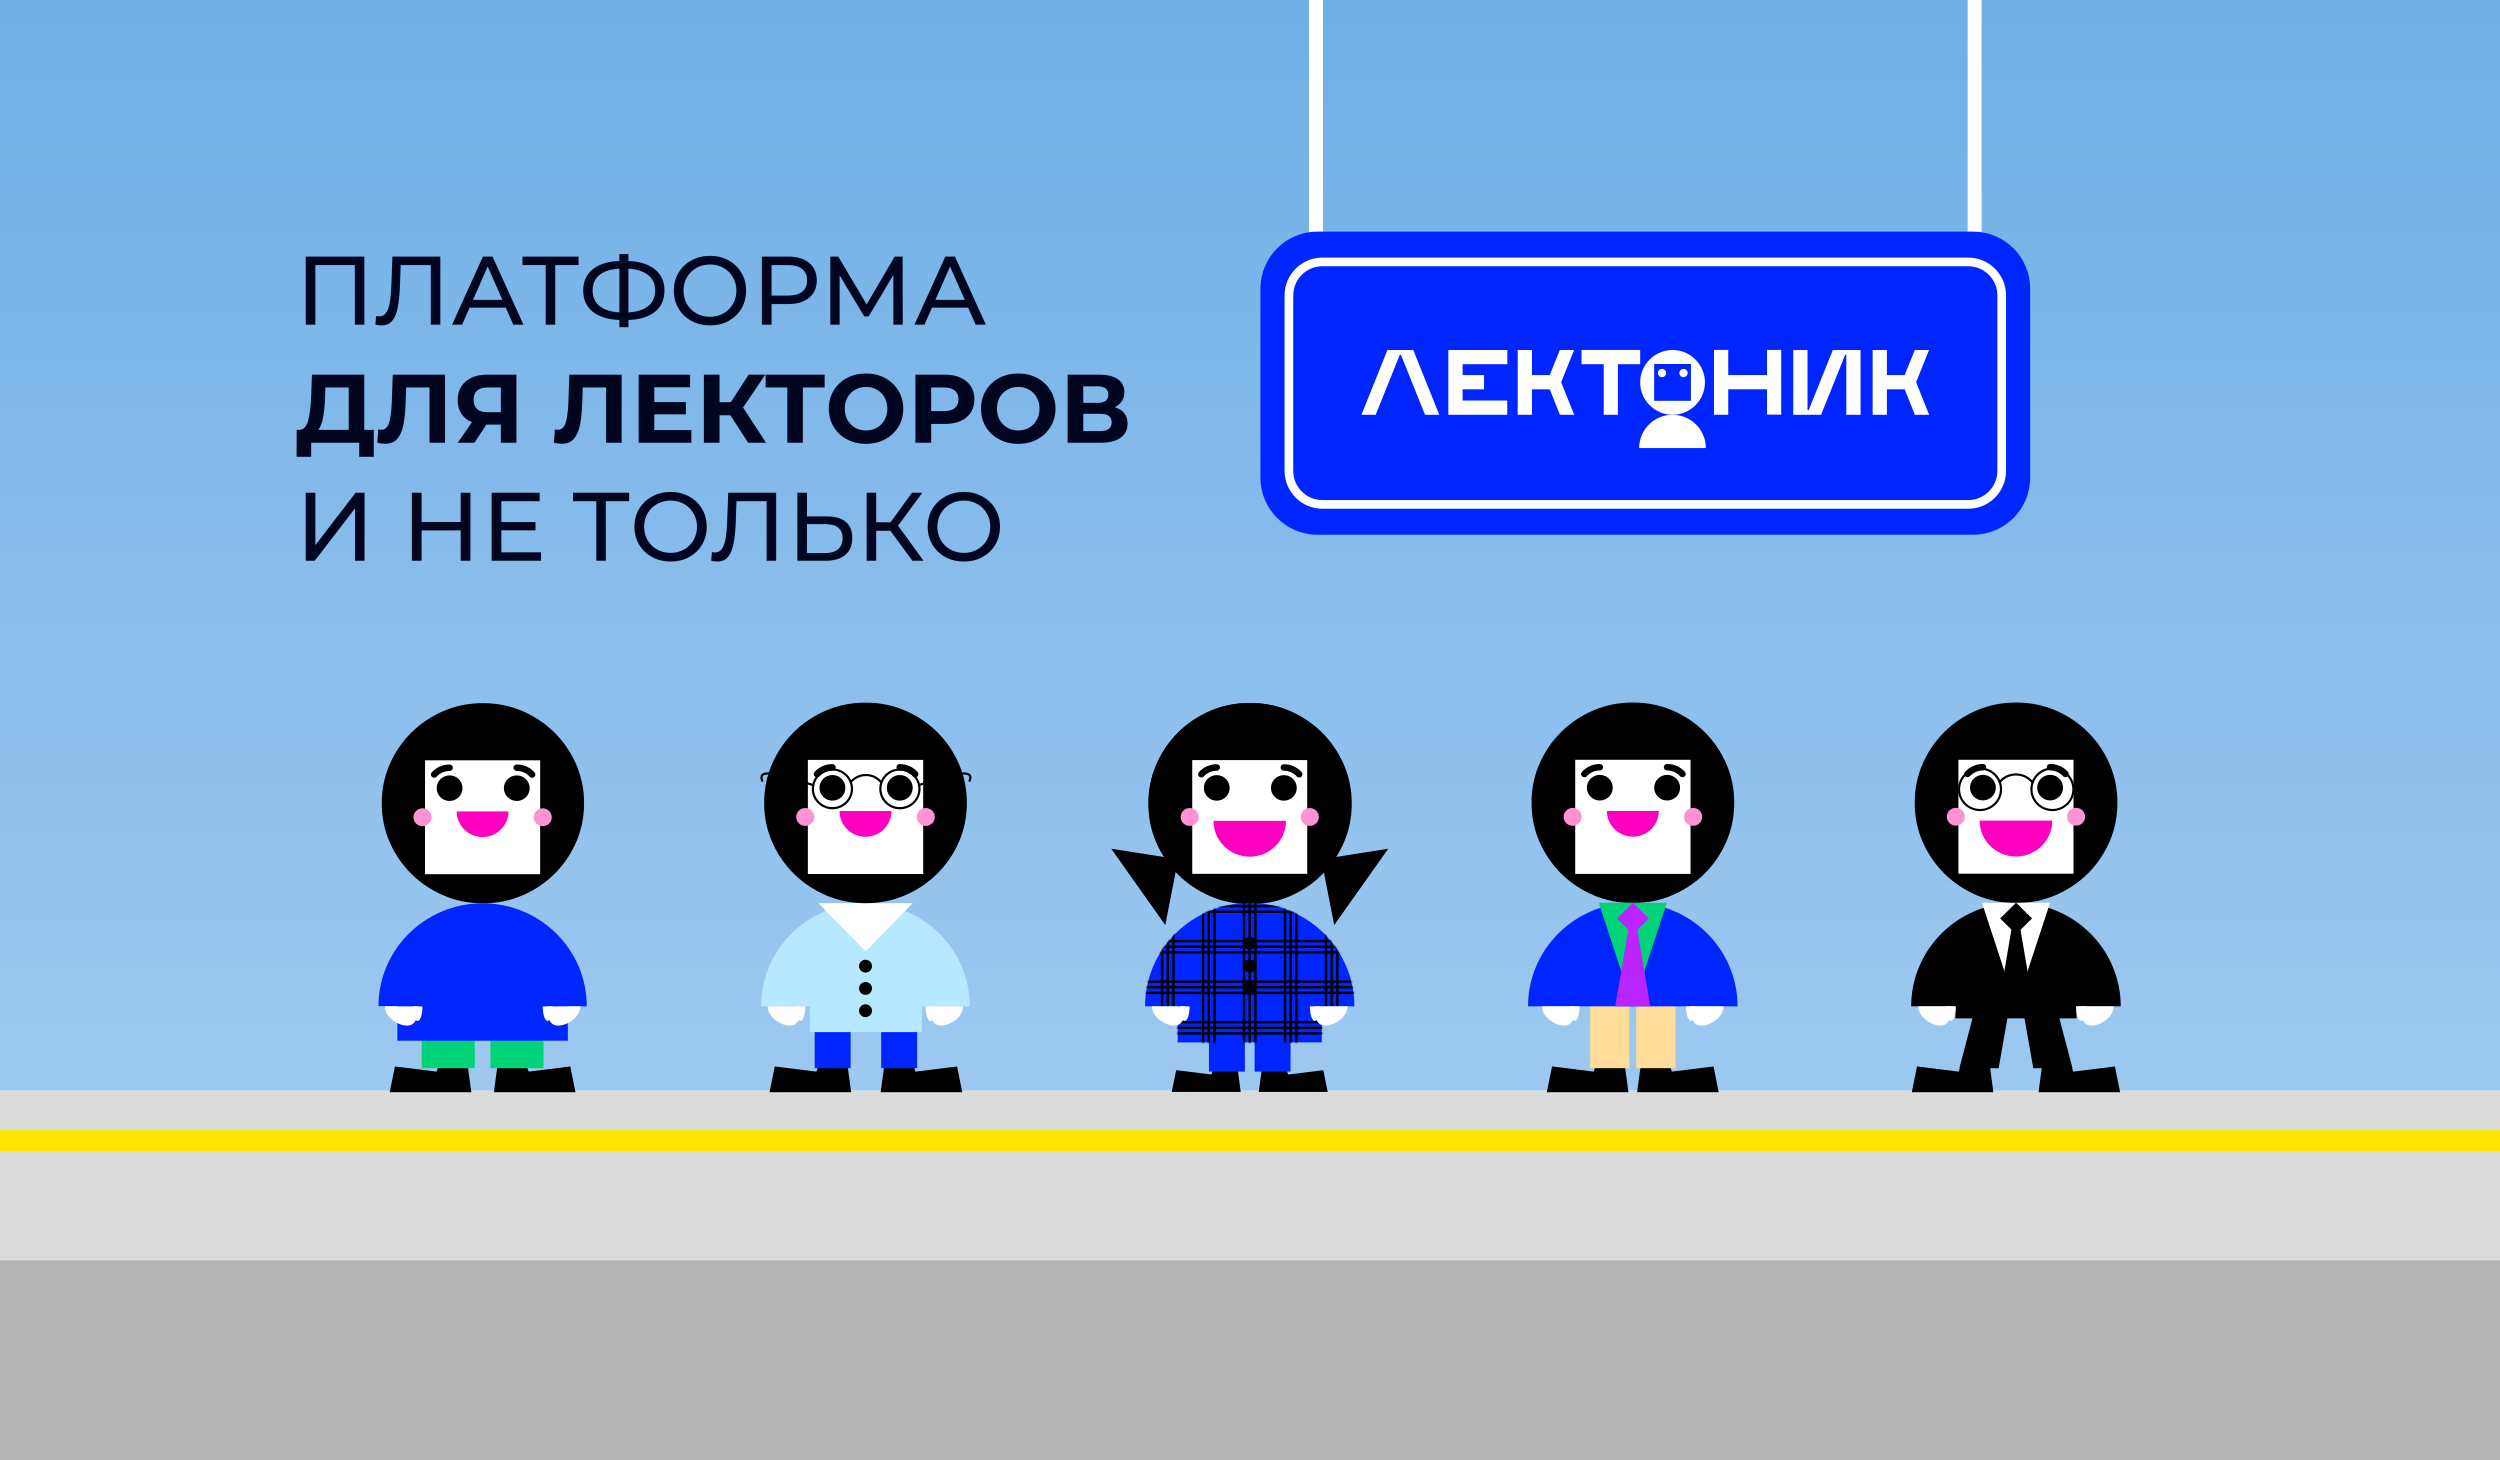 <svg width="1440" height="841" viewBox="0 0 1440 841" fill="none" xmlns="http://www.w3.org/2000/svg">
<rect x="0" y="0" width="1440" height="841" fill="#333333" stroke="none"/>
<path d="M1440 0H0V841H1440V0Z" fill="url(#paint0_linear_771_43932)"/>
<path d="M1440 628H0V841H1440V628Z" fill="#DBDBDB"/>
<path d="M1440 651H0V663H1440V651Z" fill="#FFE600"/>
<path d="M1440 726H0V841H1440V726Z" fill="#B4B4B4"/>
<path d="M762 0H754V156H762V0Z" fill="white"/>
<path d="M1141.38 0H1133.38V156H1141.38V0Z" fill="white"/>
<path d="M1136.51 308H758.87C740.72 308 726 293.28 726 275.13V166.27C726 148.12 740.72 133.4 758.87 133.4H1136.51C1154.66 133.4 1169.38 148.12 1169.38 166.27V275.13C1169.38 293.28 1154.66 308 1136.51 308Z" fill="#0025FF"/>
<path d="M1133.67 290.541H761.72C751.06 290.541 742.41 281.901 742.41 271.231V170.171C742.41 159.511 751.05 150.861 761.72 150.861H1133.67C1144.33 150.861 1152.98 159.501 1152.98 170.171V271.231C1152.98 281.901 1144.33 290.541 1133.67 290.541Z" stroke="white" stroke-width="5" stroke-miterlimit="10"/>
<path d="M1136.68 183.301H758.7V258.111H1136.68V183.301Z" fill="#0025FF"/>
<path d="M982.57 258.1C982.56 247.5 973.97 238.91 963.36 238.91C952.76 238.91 944.16 247.5 944.15 258.1H982.57Z" fill="white"/>
<path d="M814.05 201.611L829.02 238.921H820.81L806.93 204.351H806.28L792.4 238.921H784.19L799.16 201.611H814.05Z" fill="white"/>
<path d="M842.46 224.241V230.711H868.18V238.921H834.25V201.611H868.23V209.771H842.46V216.041H854.8V224.251H842.46V224.241Z" fill="white"/>
<path d="M882.4 224.242V238.912H874.19V201.602H882.4V216.032H892.65L898.47 201.602H906.68L899.22 220.162L906.73 238.912H898.52L892.65 224.242H882.4Z" fill="white"/>
<path d="M931.901 209.771V238.921H923.741V209.771H910.961V201.561H944.741V209.771H931.901Z" fill="white"/>
<path d="M970.65 203.081C972.9 204.061 974.88 205.391 976.57 207.081C978.26 208.771 979.6 210.741 980.57 213.001C981.55 215.261 982.04 217.681 982.04 220.261C982.04 222.851 981.55 225.271 980.57 227.521C979.59 229.781 978.26 231.751 976.57 233.441C974.88 235.131 972.9 236.471 970.65 237.441C968.39 238.421 965.97 238.911 963.39 238.911C960.8 238.911 958.38 238.421 956.13 237.441C953.87 236.461 951.9 235.131 950.21 233.441C948.52 231.751 947.18 229.781 946.21 227.521C945.23 225.261 944.74 222.841 944.74 220.261C944.74 217.671 945.23 215.251 946.21 213.001C947.19 210.751 948.52 208.771 950.21 207.081C951.9 205.391 953.87 204.051 956.13 203.081C958.38 202.101 960.81 201.611 963.39 201.611C965.97 201.611 968.39 202.101 970.65 203.081ZM952.79 209.671V230.861H973.98V209.671H952.79Z" fill="white"/>
<path d="M1017.81 201.561H1025.97V238.821H1017.81V224.241H995.471V238.911H987.261V201.551H995.471V216.031H1017.81V201.561Z" fill="white"/>
<path d="M1071.68 238.921H1063.47V204.351H1062.82L1048.94 238.921H1032.92V201.611H1041.13V236.181H1041.83L1055.71 201.611H1071.68V238.921Z" fill="white"/>
<path d="M1086.85 224.242V238.912H1078.64V201.602H1086.85V216.032H1097.1L1102.92 201.602H1111.13L1103.67 220.162L1111.18 238.912H1102.97L1097.1 224.242H1086.85Z" fill="white"/>
<path d="M957.31 217.26C958.624 217.26 959.69 216.194 959.69 214.88C959.69 213.566 958.624 212.5 957.31 212.5C955.995 212.5 954.93 213.566 954.93 214.88C954.93 216.194 955.995 217.26 957.31 217.26Z" fill="white"/>
<path d="M969.699 217.26C971.014 217.26 972.079 216.194 972.079 214.88C972.079 213.566 971.014 212.5 969.699 212.5C968.385 212.5 967.319 213.566 967.319 214.88C967.319 216.194 968.385 217.26 969.699 217.26Z" fill="white"/>
<path d="M209.872 147.8V187H204.384V152.672H181.648V187H176.104V147.8H209.872ZM253.636 147.8V187H248.148V152.672H230.788L230.396 164.152C230.209 169.565 229.761 173.952 229.052 177.312C228.38 180.672 227.297 183.211 225.804 184.928C224.311 186.608 222.295 187.448 219.756 187.448C218.599 187.448 217.423 187.299 216.228 187L216.62 182.016C217.217 182.165 217.815 182.24 218.412 182.24C220.017 182.24 221.305 181.605 222.276 180.336C223.247 179.029 223.975 177.088 224.46 174.512C224.945 171.936 225.263 168.539 225.412 164.32L226.028 147.8H253.636ZM291.326 177.2H270.494L266.182 187H260.414L278.166 147.8H283.71L301.518 187H295.638L291.326 177.2ZM289.366 172.72L280.91 153.512L272.454 172.72H289.366ZM333.251 152.672H319.811V187H314.323V152.672H300.939V147.8H333.251V152.672ZM382.742 167.344C382.742 172.533 380.932 176.603 377.31 179.552C373.689 182.501 368.574 184.088 361.966 184.312V188.456H356.758V184.312C350.15 184.051 345.017 182.445 341.358 179.496C337.737 176.547 335.926 172.496 335.926 167.344C335.926 162.155 337.737 158.085 341.358 155.136C345.017 152.187 350.15 150.581 356.758 150.32V146.344H361.966V150.32C368.537 150.581 373.633 152.205 377.254 155.192C380.913 158.141 382.742 162.192 382.742 167.344ZM361.966 179.944C366.969 179.645 370.777 178.432 373.39 176.304C376.041 174.139 377.366 171.133 377.366 167.288C377.366 163.517 376.022 160.568 373.334 158.44C370.684 156.275 366.894 155.043 361.966 154.744V179.944ZM341.358 167.344C341.358 171.152 342.684 174.139 345.334 176.304C348.022 178.432 351.83 179.645 356.758 179.944V154.744C351.756 155.043 347.929 156.256 345.278 158.384C342.665 160.512 341.358 163.499 341.358 167.344ZM408.994 187.448C405.037 187.448 401.471 186.589 398.298 184.872C395.125 183.117 392.623 180.709 390.794 177.648C389.002 174.587 388.106 171.171 388.106 167.4C388.106 163.629 389.002 160.213 390.794 157.152C392.623 154.091 395.125 151.701 398.298 149.984C401.471 148.229 405.037 147.352 408.994 147.352C412.914 147.352 416.461 148.229 419.634 149.984C422.807 151.701 425.29 154.091 427.082 157.152C428.874 160.176 429.77 163.592 429.77 167.4C429.77 171.208 428.874 174.643 427.082 177.704C425.29 180.728 422.807 183.117 419.634 184.872C416.461 186.589 412.914 187.448 408.994 187.448ZM408.994 182.464C411.869 182.464 414.445 181.811 416.722 180.504C419.037 179.197 420.847 177.405 422.154 175.128C423.498 172.813 424.17 170.237 424.17 167.4C424.17 164.563 423.498 162.005 422.154 159.728C420.847 157.413 419.037 155.603 416.722 154.296C414.445 152.989 411.869 152.336 408.994 152.336C406.119 152.336 403.506 152.989 401.154 154.296C398.839 155.603 397.01 157.413 395.666 159.728C394.359 162.005 393.706 164.563 393.706 167.4C393.706 170.237 394.359 172.813 395.666 175.128C397.01 177.405 398.839 179.197 401.154 180.504C403.506 181.811 406.119 182.464 408.994 182.464ZM454.111 147.8C459.188 147.8 463.183 149.013 466.095 151.44C469.007 153.867 470.463 157.208 470.463 161.464C470.463 165.72 469.007 169.061 466.095 171.488C463.183 173.915 459.188 175.128 454.111 175.128H444.423V187H438.823V147.8H454.111ZM453.943 170.256C457.489 170.256 460.196 169.509 462.063 168.016C463.929 166.485 464.863 164.301 464.863 161.464C464.863 158.627 463.929 156.461 462.063 154.968C460.196 153.437 457.489 152.672 453.943 152.672H444.423V170.256H453.943ZM514.596 187L514.54 158.44L500.372 182.24H497.796L483.628 158.608V187H478.252V147.8H482.844L499.196 175.352L515.324 147.8H519.916L519.972 187H514.596ZM557.654 177.2H536.822L532.51 187H526.742L544.494 147.8H550.038L567.846 187H561.966L557.654 177.2ZM555.694 172.72L547.238 153.512L538.782 172.72H555.694ZM215.304 247.608V263.12H206.904V255H179.24V263.12H170.84L170.896 247.608H172.464C174.816 247.533 176.477 245.816 177.448 242.456C178.419 239.096 179.016 234.299 179.24 228.064L179.688 215.8H209.816V247.608H215.304ZM187.248 228.904C187.061 233.571 186.669 237.491 186.072 240.664C185.475 243.8 184.56 246.115 183.328 247.608H200.856V223.192H187.416L187.248 228.904ZM256.355 215.8V255H247.395V223.192H233.955L233.675 231.368C233.488 236.931 233.04 241.448 232.331 244.92C231.622 248.355 230.427 251.005 228.747 252.872C227.104 254.701 224.79 255.616 221.803 255.616C220.571 255.616 219.078 255.411 217.323 255L217.883 247.328C218.368 247.477 218.91 247.552 219.507 247.552C221.672 247.552 223.184 246.283 224.043 243.744C224.902 241.168 225.443 237.155 225.667 231.704L226.227 215.8H256.355ZM297.449 215.8V255H288.489V244.584H280.201L273.257 255H263.681L271.857 243.184C269.207 242.101 267.172 240.477 265.753 238.312C264.335 236.109 263.625 233.477 263.625 230.416C263.625 227.392 264.316 224.797 265.697 222.632C267.079 220.429 269.039 218.749 271.577 217.592C274.116 216.397 277.103 215.8 280.537 215.8H297.449ZM280.761 223.192C278.185 223.192 276.207 223.789 274.825 224.984C273.481 226.179 272.809 227.952 272.809 230.304C272.809 232.581 273.463 234.336 274.769 235.568C276.076 236.8 277.999 237.416 280.537 237.416H288.489V223.192H280.761ZM358.074 215.8V255H349.114V223.192H335.674L335.394 231.368C335.207 236.931 334.759 241.448 334.05 244.92C333.34 248.355 332.146 251.005 330.466 252.872C328.823 254.701 326.508 255.616 323.522 255.616C322.29 255.616 320.796 255.411 319.042 255L319.602 247.328C320.087 247.477 320.628 247.552 321.226 247.552C323.391 247.552 324.903 246.283 325.762 243.744C326.62 241.168 327.162 237.155 327.386 231.704L327.946 215.8H358.074ZM398.216 247.72V255H367.864V215.8H397.488V223.08H376.88V231.592H395.08V238.648H376.88V247.72H398.216ZM420.72 239.208H414.448V255H405.432V215.8H414.448V231.648H420.944L431.248 215.8H440.824L428 234.728L441.216 255H430.912L420.72 239.208ZM474.988 223.192H462.444V255H453.484V223.192H440.996V215.8H474.988V223.192ZM498.842 255.672C494.772 255.672 491.095 254.795 487.81 253.04C484.562 251.285 482.004 248.877 480.138 245.816C478.308 242.717 477.394 239.245 477.394 235.4C477.394 231.555 478.308 228.101 480.138 225.04C482.004 221.941 484.562 219.515 487.81 217.76C491.095 216.005 494.772 215.128 498.842 215.128C502.911 215.128 506.57 216.005 509.818 217.76C513.066 219.515 515.623 221.941 517.49 225.04C519.356 228.101 520.29 231.555 520.29 235.4C520.29 239.245 519.356 242.717 517.49 245.816C515.623 248.877 513.066 251.285 509.818 253.04C506.57 254.795 502.911 255.672 498.842 255.672ZM498.842 247.944C501.156 247.944 503.247 247.421 505.114 246.376C506.98 245.293 508.436 243.8 509.482 241.896C510.564 239.992 511.106 237.827 511.106 235.4C511.106 232.973 510.564 230.808 509.482 228.904C508.436 227 506.98 225.525 505.114 224.48C503.247 223.397 501.156 222.856 498.842 222.856C496.527 222.856 494.436 223.397 492.57 224.48C490.703 225.525 489.228 227 488.146 228.904C487.1 230.808 486.578 232.973 486.578 235.4C486.578 237.827 487.1 239.992 488.146 241.896C489.228 243.8 490.703 245.293 492.57 246.376C494.436 247.421 496.527 247.944 498.842 247.944ZM544.246 215.8C547.718 215.8 550.724 216.379 553.262 217.536C555.838 218.693 557.817 220.336 559.198 222.464C560.58 224.592 561.27 227.112 561.27 230.024C561.27 232.899 560.58 235.419 559.198 237.584C557.817 239.712 555.838 241.355 553.262 242.512C550.724 243.632 547.718 244.192 544.246 244.192H536.35V255H527.278V215.8H544.246ZM543.742 236.8C546.468 236.8 548.54 236.221 549.958 235.064C551.377 233.869 552.086 232.189 552.086 230.024C552.086 227.821 551.377 226.141 549.958 224.984C548.54 223.789 546.468 223.192 543.742 223.192H536.35V236.8H543.742ZM586.506 255.672C582.436 255.672 578.759 254.795 575.474 253.04C572.226 251.285 569.668 248.877 567.802 245.816C565.972 242.717 565.058 239.245 565.058 235.4C565.058 231.555 565.972 228.101 567.802 225.04C569.668 221.941 572.226 219.515 575.474 217.76C578.759 216.005 582.436 215.128 586.506 215.128C590.575 215.128 594.234 216.005 597.482 217.76C600.73 219.515 603.287 221.941 605.154 225.04C607.02 228.101 607.954 231.555 607.954 235.4C607.954 239.245 607.02 242.717 605.154 245.816C603.287 248.877 600.73 251.285 597.482 253.04C594.234 254.795 590.575 255.672 586.506 255.672ZM586.506 247.944C588.82 247.944 590.911 247.421 592.778 246.376C594.644 245.293 596.1 243.8 597.146 241.896C598.228 239.992 598.77 237.827 598.77 235.4C598.77 232.973 598.228 230.808 597.146 228.904C596.1 227 594.644 225.525 592.778 224.48C590.911 223.397 588.82 222.856 586.506 222.856C584.191 222.856 582.1 223.397 580.234 224.48C578.367 225.525 576.892 227 575.81 228.904C574.764 230.808 574.242 232.973 574.242 235.4C574.242 237.827 574.764 239.992 575.81 241.896C576.892 243.8 578.367 245.293 580.234 246.376C582.1 247.421 584.191 247.944 586.506 247.944ZM642.102 234.56C644.492 235.269 646.321 236.427 647.59 238.032C648.86 239.637 649.494 241.616 649.494 243.968C649.494 247.44 648.169 250.147 645.518 252.088C642.905 254.029 639.153 255 634.262 255H614.942V215.8H633.198C637.753 215.8 641.3 216.677 643.838 218.432C646.377 220.187 647.646 222.688 647.646 225.936C647.646 227.877 647.161 229.595 646.19 231.088C645.22 232.544 643.857 233.701 642.102 234.56ZM623.958 232.04H632.414C634.393 232.04 635.886 231.648 636.894 230.864C637.902 230.043 638.406 228.848 638.406 227.28C638.406 225.749 637.884 224.573 636.838 223.752C635.83 222.931 634.356 222.52 632.414 222.52H623.958V232.04ZM633.926 248.28C638.182 248.28 640.31 246.6 640.31 243.24C640.31 239.992 638.182 238.368 633.926 238.368H623.958V248.28H633.926ZM176.104 283.8H181.648V314.04L204.832 283.8H209.984V323H204.496V292.816L181.256 323H176.104V283.8ZM270.957 283.8V323H265.357V305.528H242.845V323H237.245V283.8H242.845V300.656H265.357V283.8H270.957ZM311.63 318.128V323H283.182V283.8H310.846V288.672H288.782V300.712H308.438V305.472H288.782V318.128H311.63ZM362.399 288.672H348.959V323H343.471V288.672H330.087V283.8H362.399V288.672ZM386.299 323.448C382.341 323.448 378.776 322.589 375.603 320.872C372.429 319.117 369.928 316.709 368.099 313.648C366.307 310.587 365.411 307.171 365.411 303.4C365.411 299.629 366.307 296.213 368.099 293.152C369.928 290.091 372.429 287.701 375.603 285.984C378.776 284.229 382.341 283.352 386.299 283.352C390.219 283.352 393.765 284.229 396.939 285.984C400.112 287.701 402.595 290.091 404.387 293.152C406.179 296.176 407.075 299.592 407.075 303.4C407.075 307.208 406.179 310.643 404.387 313.704C402.595 316.728 400.112 319.117 396.939 320.872C393.765 322.589 390.219 323.448 386.299 323.448ZM386.299 318.464C389.173 318.464 391.749 317.811 394.027 316.504C396.341 315.197 398.152 313.405 399.459 311.128C400.803 308.813 401.475 306.237 401.475 303.4C401.475 300.563 400.803 298.005 399.459 295.728C398.152 293.413 396.341 291.603 394.027 290.296C391.749 288.989 389.173 288.336 386.299 288.336C383.424 288.336 380.811 288.989 378.459 290.296C376.144 291.603 374.315 293.413 372.971 295.728C371.664 298.005 371.011 300.563 371.011 303.4C371.011 306.237 371.664 308.813 372.971 311.128C374.315 313.405 376.144 315.197 378.459 316.504C380.811 317.811 383.424 318.464 386.299 318.464ZM447.066 283.8V323H441.578V288.672H424.218L423.826 300.152C423.639 305.565 423.191 309.952 422.482 313.312C421.81 316.672 420.727 319.211 419.234 320.928C417.74 322.608 415.724 323.448 413.186 323.448C412.028 323.448 410.852 323.299 409.658 323L410.05 318.016C410.647 318.165 411.244 318.24 411.842 318.24C413.447 318.24 414.735 317.605 415.706 316.336C416.676 315.029 417.404 313.088 417.89 310.512C418.375 307.936 418.692 304.539 418.842 300.32L419.458 283.8H447.066ZM476.468 297.464C481.135 297.464 484.7 298.509 487.164 300.6C489.665 302.691 490.916 305.771 490.916 309.84C490.916 314.133 489.572 317.4 486.884 319.64C484.233 321.88 480.425 323 475.46 323H459.276V283.8H464.82V297.464H476.468ZM475.236 318.576C478.484 318.576 480.967 317.848 482.684 316.392C484.439 314.899 485.316 312.752 485.316 309.952C485.316 304.576 481.956 301.888 475.236 301.888H464.82V318.576H475.236ZM512.862 305.752H504.686V323H499.198V283.8H504.686V300.824H512.974L525.294 283.8H531.286L517.286 302.784L531.958 323H525.574L512.862 305.752ZM555.228 323.448C551.271 323.448 547.706 322.589 544.532 320.872C541.359 319.117 538.858 316.709 537.028 313.648C535.236 310.587 534.34 307.171 534.34 303.4C534.34 299.629 535.236 296.213 537.028 293.152C538.858 290.091 541.359 287.701 544.532 285.984C547.706 284.229 551.271 283.352 555.228 283.352C559.148 283.352 562.695 284.229 565.868 285.984C569.042 287.701 571.524 290.091 573.316 293.152C575.108 296.176 576.004 299.592 576.004 303.4C576.004 307.208 575.108 310.643 573.316 313.704C571.524 316.728 569.042 319.117 565.868 320.872C562.695 322.589 559.148 323.448 555.228 323.448ZM555.228 318.464C558.103 318.464 560.679 317.811 562.956 316.504C565.271 315.197 567.082 313.405 568.388 311.128C569.732 308.813 570.404 306.237 570.404 303.4C570.404 300.563 569.732 298.005 568.388 295.728C567.082 293.413 565.271 291.603 562.956 290.296C560.679 288.989 558.103 288.336 555.228 288.336C552.354 288.336 549.74 288.989 547.388 290.296C545.074 291.603 543.244 293.413 541.9 295.728C540.594 298.005 539.94 300.563 539.94 303.4C539.94 306.237 540.594 308.813 541.9 311.128C543.244 313.405 545.074 315.197 547.388 316.504C549.74 317.811 552.354 318.464 555.228 318.464Z" fill="#000620"/>
<path d="M252.48 614.283H269.48L271.48 629.124H224.48L227.48 614.283L251.48 617.251L252.48 614.283Z" fill="black"/>
<path d="M303.48 614.283H286.48L284.48 629.124H331.48L328.48 614.283L304.48 617.251L303.48 614.283Z" fill="black"/>
<path d="M273.46 582.623H242.9V615.272H273.46V582.623Z" fill="#00D378"/>
<path d="M313.071 582.623H282.511V615.272H313.071V582.623Z" fill="#00D378"/>
<path d="M327.07 569.762H228.9V599.442H327.07V569.762Z" fill="#0025FF"/>
<path d="M300.9 409.575C307.94 412.612 314.1 416.738 319.38 421.971C324.66 427.205 328.82 433.309 331.87 440.274C334.92 447.249 336.44 454.729 336.43 462.723C336.42 470.717 334.88 478.196 331.82 485.162C328.76 492.127 324.58 498.221 319.29 503.445C314 508.669 307.83 512.784 300.79 515.802C293.74 518.819 286.18 520.323 278.1 520.313C270.02 520.303 262.46 518.79 255.42 515.752C248.38 512.725 242.22 508.589 236.94 503.356C231.66 498.122 227.5 492.028 224.45 485.053C221.4 478.078 219.88 470.598 219.89 462.604C219.9 454.61 221.43 447.131 224.5 440.166C227.56 433.201 231.74 427.106 237.03 421.882C242.32 416.658 248.48 412.543 255.53 409.525C262.58 406.508 270.14 405.004 278.22 405.014C286.3 405.024 293.86 406.537 300.9 409.575Z" fill="black"/>
<path d="M311.13 437.939H244.83V503.534H311.13V437.939Z" fill="white"/>
<path d="M263.05 467.373C263.06 475.525 269.74 482.134 277.98 482.134C286.22 482.134 292.91 475.525 292.91 467.373H263.05Z" fill="#FF00C1"/>
<path d="M312.62 475.881C315.492 475.881 317.82 473.578 317.82 470.736C317.82 467.895 315.492 465.592 312.62 465.592C309.748 465.592 307.42 467.895 307.42 470.736C307.42 473.578 309.748 475.881 312.62 475.881Z" fill="#FF92D2"/>
<path d="M243.34 475.881C246.212 475.881 248.54 473.578 248.54 470.736C248.54 467.895 246.212 465.592 243.34 465.592C240.468 465.592 238.14 467.895 238.14 470.736C238.14 473.578 240.468 475.881 243.34 475.881Z" fill="#FF92D2"/>
<path d="M258.96 461.349C263.069 461.349 266.4 458.053 266.4 453.988C266.4 449.923 263.069 446.627 258.96 446.627C254.851 446.627 251.52 449.923 251.52 453.988C251.52 458.053 254.851 461.349 258.96 461.349Z" fill="black"/>
<path d="M297.669 461.349C301.778 461.349 305.109 458.053 305.109 453.988C305.109 449.923 301.778 446.627 297.669 446.627C293.56 446.627 290.229 449.923 290.229 453.988C290.229 458.053 293.56 461.349 297.669 461.349Z" fill="black"/>
<path d="M250.09 447.992C249.64 447.992 249.19 447.833 248.83 447.517C248.05 446.824 247.99 445.647 248.69 444.875C251.31 441.996 255.05 440.344 258.96 440.344C260 440.344 260.85 441.185 260.85 442.214C260.85 443.243 260 444.084 258.96 444.084C256.12 444.084 253.4 445.281 251.5 447.378C251.13 447.774 250.61 447.992 250.09 447.992Z" fill="black"/>
<path d="M306.51 447.992C305.99 447.992 305.48 447.784 305.1 447.368C303.2 445.271 300.48 444.074 297.64 444.074C296.6 444.074 295.75 443.233 295.75 442.204C295.75 441.175 296.6 440.334 297.64 440.334C301.55 440.334 305.3 441.986 307.91 444.865C308.61 445.637 308.54 446.814 307.77 447.507C307.41 447.833 306.96 447.992 306.51 447.992Z" fill="black"/>
<path d="M337.97 579.654C337.97 546.907 311.16 520.332 278.05 520.303C244.94 520.273 218.07 546.778 218 579.536L337.97 579.654Z" fill="#0025FF"/>
<path d="M221.69 579.654C221.69 585.778 229.15 590.755 234.4 590.755C239.65 590.765 240.71 585.798 240.72 579.674L221.69 579.654Z" fill="white"/>
<path d="M237.73 579.664C237.73 584.324 238.98 588.103 240.53 588.103C242.08 588.103 243.34 584.334 243.34 579.674L237.73 579.664Z" fill="white"/>
<path d="M334.28 579.654C334.28 585.778 326.82 590.755 321.57 590.755C316.32 590.765 315.26 585.798 315.25 579.674L334.28 579.654Z" fill="white"/>
<path d="M318.23 579.664C318.23 584.324 316.98 588.103 315.43 588.103C313.88 588.103 312.62 584.334 312.62 579.674L318.23 579.664Z" fill="white"/>
<path d="M471.268 614.283H488.268L490.268 629.124H443.268L446.268 614.283L470.268 617.251L471.268 614.283Z" fill="black"/>
<path d="M526.268 614.283H509.268L507.268 629.124H554.268L551.268 614.283L527.268 617.251L526.268 614.283Z" fill="black"/>
<path d="M489.958 582.623H469.268V615.272H489.958V582.623Z" fill="#0025FF"/>
<path d="M528.267 582.623H507.577V615.272H528.267V582.623Z" fill="#0025FF"/>
<path d="M531.068 569.762H466.468V594.496H531.068V569.762Z" fill="#B6E9FF"/>
<path d="M558.598 579.655C558.568 546.838 531.668 520.244 498.488 520.244C465.308 520.244 438.408 546.838 438.378 579.655H558.598Z" fill="#B6E9FF"/>
<path d="M498.538 560.205C500.603 560.205 502.278 558.548 502.278 556.505C502.278 554.461 500.603 552.805 498.538 552.805C496.472 552.805 494.798 554.461 494.798 556.505C494.798 558.548 496.472 560.205 498.538 560.205Z" fill="black"/>
<path d="M498.538 573.037C500.603 573.037 502.278 571.38 502.278 569.337C502.278 567.293 500.603 565.637 498.538 565.637C496.472 565.637 494.798 567.293 494.798 569.337C494.798 571.38 496.472 573.037 498.538 573.037Z" fill="black"/>
<path d="M498.538 547.996L471.418 520.234H525.668L498.538 547.996Z" fill="white"/>
<path d="M521.267 409.258C528.327 412.285 534.497 416.421 539.797 421.655C545.087 426.888 549.267 433.003 552.327 439.987C555.387 446.972 556.917 454.472 556.917 462.476C556.917 470.489 555.387 477.979 552.327 484.964C549.267 491.948 545.087 498.053 539.797 503.296C534.507 508.53 528.327 512.666 521.267 515.693C514.207 518.72 506.637 520.234 498.537 520.234C490.447 520.234 482.867 518.72 475.807 515.693C468.747 512.666 462.577 508.53 457.277 503.296C451.987 498.063 447.807 491.948 444.747 484.964C441.687 477.979 440.157 470.489 440.157 462.476C440.157 454.472 441.687 446.972 444.747 439.987C447.807 433.003 451.987 426.898 457.277 421.655C462.567 416.421 468.747 412.285 475.807 409.258C482.867 406.231 490.437 404.717 498.537 404.717C506.637 404.707 514.217 406.231 521.267 409.258Z" fill="black"/>
<path d="M531.757 437.701H465.327V503.424H531.757V437.701Z" fill="white"/>
<path d="M483.577 467.193C483.587 475.365 490.277 481.984 498.537 481.984C506.797 481.984 513.497 475.365 513.497 467.193H483.577Z" fill="#FF00C1"/>
<path d="M533.247 475.723C536.125 475.723 538.457 473.415 538.457 470.569C538.457 467.722 536.125 465.414 533.247 465.414C530.37 465.414 528.037 467.722 528.037 470.569C528.037 473.415 530.37 475.723 533.247 475.723Z" fill="#FF92D2"/>
<path d="M463.827 475.723C466.705 475.723 469.037 473.415 469.037 470.569C469.037 467.722 466.705 465.414 463.827 465.414C460.95 465.414 458.617 467.722 458.617 470.569C458.617 473.415 460.95 475.723 463.827 475.723Z" fill="#FF92D2"/>
<path d="M479.478 461.169C483.598 461.169 486.938 457.865 486.938 453.789C486.938 449.713 483.598 446.408 479.478 446.408C475.358 446.408 472.018 449.713 472.018 453.789C472.018 457.865 475.358 461.169 479.478 461.169Z" fill="black"/>
<path d="M518.268 461.169C522.388 461.169 525.728 457.865 525.728 453.789C525.728 449.713 522.388 446.408 518.268 446.408C514.148 446.408 510.808 449.713 510.808 453.789C510.808 457.865 514.148 461.169 518.268 461.169Z" fill="black"/>
<path d="M470.597 447.763C470.147 447.763 469.698 447.605 469.338 447.288C468.558 446.596 468.497 445.418 469.197 444.647C471.817 441.758 475.567 440.105 479.487 440.105C480.527 440.105 481.377 440.946 481.377 441.975C481.377 443.004 480.527 443.845 479.487 443.845C476.637 443.845 473.917 445.052 472.007 447.15C471.627 447.555 471.107 447.763 470.597 447.763Z" fill="black"/>
<path d="M527.128 447.763C526.608 447.763 526.098 447.555 525.718 447.14C523.818 445.042 521.088 443.835 518.238 443.835C517.198 443.835 516.348 442.995 516.348 441.966C516.348 440.937 517.198 440.096 518.238 440.096C522.158 440.096 525.908 441.748 528.528 444.637C529.228 445.409 529.158 446.586 528.388 447.278C528.028 447.615 527.578 447.763 527.128 447.763Z" fill="black"/>
<path d="M479.478 466.146C472.918 466.146 467.588 460.863 467.588 454.383C467.588 447.892 472.928 442.619 479.478 442.619C486.028 442.619 491.368 447.902 491.368 454.383C491.368 460.863 486.038 466.146 479.478 466.146ZM479.478 443.856C473.618 443.856 468.848 448.575 468.848 454.373C468.848 460.17 473.618 464.89 479.478 464.89C485.338 464.89 490.108 460.17 490.108 454.373C490.108 448.575 485.338 443.856 479.478 443.856Z" fill="black"/>
<path d="M518.348 466.146C511.788 466.146 506.458 460.863 506.458 454.383C506.458 447.892 511.798 442.619 518.348 442.619C524.898 442.619 530.238 447.902 530.238 454.383C530.238 460.863 524.908 466.146 518.348 466.146ZM518.348 443.856C512.488 443.856 507.718 448.575 507.718 454.373C507.718 460.17 512.488 464.89 518.348 464.89C524.208 464.89 528.978 460.17 528.978 454.373C528.978 448.575 524.208 443.856 518.348 443.856Z" fill="black"/>
<path d="M507.488 451.137C507.308 451.137 507.128 451.058 506.998 450.91C504.968 448.456 501.967 447.041 498.757 447.041C495.557 447.041 492.547 448.446 490.517 450.91C490.297 451.177 489.897 451.217 489.627 450.999C489.357 450.781 489.317 450.386 489.537 450.118C491.807 447.368 495.168 445.795 498.748 445.795C502.328 445.795 505.688 447.368 507.958 450.118C508.178 450.386 508.138 450.781 507.868 450.999C507.778 451.088 507.628 451.137 507.488 451.137Z" fill="black"/>
<path d="M468.038 452.77C467.968 452.77 467.898 452.76 467.828 452.731C461.528 450.554 442.358 443.935 439.558 446.864C439.098 447.349 439.128 448.239 439.648 449.496C439.778 449.812 439.628 450.178 439.308 450.307C438.988 450.436 438.618 450.287 438.488 449.971C437.748 448.19 437.798 446.894 438.648 446.003C440.308 444.272 445.128 443.569 468.248 451.553C468.578 451.662 468.748 452.018 468.638 452.345C468.548 452.612 468.298 452.77 468.038 452.77Z" fill="black"/>
<path d="M529.498 452.77C529.238 452.77 528.998 452.612 528.898 452.355C528.788 452.028 528.958 451.672 529.288 451.563C552.418 443.579 557.228 444.282 558.888 446.013C559.738 446.903 559.788 448.199 559.048 449.98C558.918 450.297 558.548 450.455 558.228 450.317C557.908 450.188 557.748 449.822 557.888 449.505C558.408 448.249 558.448 447.358 557.978 446.874C555.178 443.955 536.008 450.564 529.708 452.741C529.638 452.76 529.568 452.77 529.498 452.77Z" fill="black"/>
<path d="M498.538 585.869C500.603 585.869 502.278 584.212 502.278 582.169C502.278 580.125 500.603 578.469 498.538 578.469C496.472 578.469 494.798 580.125 494.798 582.169C494.798 584.212 496.472 585.869 498.538 585.869Z" fill="black"/>
<path d="M442.188 579.635C442.188 585.759 449.647 590.735 454.897 590.735C460.147 590.745 461.207 585.779 461.217 579.655L442.188 579.635Z" fill="white"/>
<path d="M458.237 579.635C458.237 584.295 459.487 588.074 461.037 588.074C462.587 588.074 463.847 584.305 463.847 579.645L458.237 579.635Z" fill="white"/>
<path d="M554.788 579.635C554.788 585.759 547.328 590.735 542.078 590.735C536.828 590.745 535.768 585.779 535.758 579.655L554.788 579.635Z" fill="white"/>
<path d="M538.738 579.635C538.738 584.295 537.488 588.074 535.938 588.074C534.388 588.074 533.128 584.305 533.128 579.645L538.738 579.635Z" fill="white"/>
<path d="M918.98 614.281H935.98L937.98 629.122H890.98L893.98 614.281L917.98 617.249L918.98 614.281Z" fill="black"/>
<path d="M961.98 614.281H944.98L942.98 629.122H989.98L986.98 614.281L962.98 617.249L961.98 614.281Z" fill="black"/>
<path d="M938.51 569.76H915.9V615.27H938.51V569.76Z" fill="#FFDC97"/>
<path d="M965.07 569.76H942.46V615.27H965.07V569.76Z" fill="#FFDC97"/>
<path d="M963.27 409.188C970.33 412.215 976.5 416.351 981.8 421.584C987.09 426.818 991.27 432.932 994.33 439.917C997.39 446.902 998.92 454.401 998.92 462.405C998.92 470.419 997.39 477.908 994.33 484.893C991.27 491.878 987.09 497.982 981.8 503.226C976.51 508.46 970.33 512.595 963.27 515.623C956.21 518.65 948.64 520.164 940.54 520.164C932.45 520.164 924.87 518.65 917.81 515.623C910.75 512.595 904.58 508.46 899.28 503.226C893.99 497.992 889.81 491.878 886.75 484.893C883.69 477.908 882.16 470.419 882.16 462.405C882.16 454.401 883.69 446.902 886.75 439.917C889.81 432.932 893.99 426.828 899.28 421.584C904.57 416.351 910.75 412.215 917.81 409.188C924.87 406.16 932.44 404.646 940.54 404.646C948.64 404.646 956.21 406.16 963.27 409.188Z" fill="black"/>
<path d="M973.75 437.641H907.32V503.364H973.75V437.641Z" fill="white"/>
<path d="M925.58 467.133C925.59 475.305 932.28 481.924 940.54 481.924C948.8 481.924 955.5 475.305 955.5 467.133H925.58Z" fill="#FF00C1"/>
<path d="M975.25 475.661C978.127 475.661 980.46 473.353 980.46 470.506C980.46 467.659 978.127 465.352 975.25 465.352C972.373 465.352 970.04 467.659 970.04 470.506C970.04 473.353 972.373 475.661 975.25 475.661Z" fill="#FF92D2"/>
<path d="M905.83 475.661C908.708 475.661 911.04 473.353 911.04 470.506C911.04 467.659 908.708 465.352 905.83 465.352C902.953 465.352 900.62 467.659 900.62 470.506C900.62 473.353 902.953 475.661 905.83 475.661Z" fill="#FF92D2"/>
<path d="M921.481 461.099C925.601 461.099 928.94 457.795 928.94 453.718C928.94 449.642 925.601 446.338 921.481 446.338C917.36 446.338 914.021 449.642 914.021 453.718C914.021 457.795 917.36 461.099 921.481 461.099Z" fill="black"/>
<path d="M960.271 461.099C964.391 461.099 967.731 457.795 967.731 453.718C967.731 449.642 964.391 446.338 960.271 446.338C956.151 446.338 952.811 449.642 952.811 453.718C952.811 457.795 956.151 461.099 960.271 461.099Z" fill="black"/>
<path d="M912.59 447.703C912.14 447.703 911.69 447.544 911.33 447.228C910.55 446.535 910.49 445.358 911.19 444.586C913.81 441.697 917.56 440.045 921.48 440.045C922.52 440.045 923.37 440.886 923.37 441.915C923.37 442.944 922.52 443.785 921.48 443.785C918.63 443.785 915.91 444.992 914 447.089C913.63 447.495 913.11 447.703 912.59 447.703Z" fill="black"/>
<path d="M969.131 447.703C968.611 447.703 968.101 447.495 967.721 447.079C965.821 444.982 963.091 443.775 960.241 443.775C959.201 443.775 958.351 442.934 958.351 441.905C958.351 440.876 959.201 440.035 960.241 440.035C964.161 440.035 967.911 441.687 970.531 444.576C971.231 445.348 971.161 446.525 970.391 447.218C970.031 447.544 969.581 447.703 969.131 447.703Z" fill="black"/>
<path d="M1000.84 579.654C1000.81 546.699 973.801 519.996 940.491 519.996C907.181 519.996 880.171 546.699 880.141 579.654H1000.84Z" fill="#0025FF"/>
<path d="M940.521 579.595L920.881 519.967H960.151L940.521 579.595Z" fill="#00D378"/>
<path d="M940.481 520.016L950.571 579.595H930.391L940.481 520.016Z" fill="#B924FF"/>
<path d="M940.563 519.964L931.385 529.045L940.563 538.125L949.741 529.045L940.563 519.964Z" fill="#B924FF"/>
<path d="M888.19 579.635C888.19 585.759 895.65 590.735 900.9 590.735C906.15 590.745 907.21 585.779 907.22 579.655L888.19 579.635Z" fill="white"/>
<path d="M904.23 579.635C904.23 584.295 905.48 588.074 907.03 588.074C908.58 588.074 909.84 584.305 909.84 579.645L904.23 579.635Z" fill="white"/>
<path d="M992.78 579.635C992.78 585.759 985.32 590.735 980.07 590.735C974.82 590.745 973.76 585.779 973.75 579.655L992.78 579.635Z" fill="white"/>
<path d="M976.73 579.635C976.73 584.295 975.48 588.074 973.93 588.074C972.38 588.074 971.12 584.305 971.12 579.645L976.73 579.635Z" fill="white"/>
<path d="M1129.19 614.281H1146.19L1148.19 629.122H1101.19L1104.19 614.281L1128.19 617.249L1129.19 614.281Z" fill="black"/>
<path d="M1193.19 614.281H1176.19L1174.19 629.122H1221.19L1218.19 614.281L1194.19 617.249L1193.19 614.281Z" fill="black"/>
<path d="M1159.22 569.76H1140.6L1128.6 615.27H1151.22L1159.22 569.76Z" fill="black"/>
<path d="M1181.77 569.76H1163.16L1171.16 615.27H1193.77L1181.77 569.76Z" fill="black"/>
<path d="M1196.07 569.76H1126.31V586.579H1196.07V569.76Z" fill="black"/>
<path d="M1183.98 409.188C1191.04 412.215 1197.21 416.351 1202.51 421.584C1207.8 426.818 1211.98 432.932 1215.04 439.917C1218.1 446.902 1219.63 454.401 1219.63 462.405C1219.63 470.419 1218.1 477.908 1215.04 484.893C1211.98 491.878 1207.8 497.982 1202.51 503.226C1197.22 508.46 1191.04 512.595 1183.98 515.623C1176.92 518.65 1169.35 520.164 1161.25 520.164C1153.16 520.164 1145.58 518.65 1138.52 515.623C1131.46 512.595 1125.29 508.46 1119.99 503.226C1114.7 497.992 1110.52 491.878 1107.46 484.893C1104.4 477.908 1102.87 470.419 1102.87 462.405C1102.87 454.401 1104.4 446.902 1107.46 439.917C1110.52 432.932 1114.7 426.828 1119.99 421.584C1125.28 416.351 1131.46 412.215 1138.52 409.188C1145.58 406.16 1153.15 404.646 1161.25 404.646C1169.34 404.646 1176.92 406.16 1183.98 409.188Z" fill="black"/>
<path d="M1221.54 579.654C1221.51 546.699 1194.5 519.996 1161.19 519.996C1127.88 519.996 1100.87 546.699 1100.84 579.654H1221.54Z" fill="black"/>
<path d="M1161.22 579.595L1141.58 519.967H1180.86L1161.22 579.595Z" fill="white"/>
<path d="M1161.19 520.016L1171.28 579.595H1151.1L1161.19 520.016Z" fill="black"/>
<path d="M1170.44 529.036L1161.26 519.955L1152.08 529.036L1161.26 538.116L1170.44 529.036Z" fill="black"/>
<path d="M1194.34 437.641H1128.04V503.235H1194.34V437.641Z" fill="white"/>
<path d="M1140.28 472.684C1140.29 484.101 1149.65 493.351 1161.19 493.351C1172.73 493.351 1182.09 484.101 1182.1 472.684H1140.28Z" fill="#FF00C1"/>
<path d="M1195.83 475.582C1198.7 475.582 1201.03 473.279 1201.03 470.438C1201.03 467.596 1198.7 465.293 1195.83 465.293C1192.96 465.293 1190.63 467.596 1190.63 470.438C1190.63 473.279 1192.96 475.582 1195.83 475.582Z" fill="#FF92D2"/>
<path d="M1126.55 475.582C1129.42 475.582 1131.75 473.279 1131.75 470.438C1131.75 467.596 1129.42 465.293 1126.55 465.293C1123.68 465.293 1121.35 467.596 1121.35 470.438C1121.35 473.279 1123.68 475.582 1126.55 475.582Z" fill="#FF92D2"/>
<path d="M1142.16 461.038C1146.27 461.038 1149.6 457.742 1149.6 453.677C1149.6 449.612 1146.27 446.316 1142.16 446.316C1138.05 446.316 1134.72 449.612 1134.72 453.677C1134.72 457.742 1138.05 461.038 1142.16 461.038Z" fill="black"/>
<path d="M1180.87 461.038C1184.98 461.038 1188.31 457.742 1188.31 453.677C1188.31 449.612 1184.98 446.316 1180.87 446.316C1176.76 446.316 1173.43 449.612 1173.43 453.677C1173.43 457.742 1176.76 461.038 1180.87 461.038Z" fill="black"/>
<path d="M1133.3 447.683C1132.85 447.683 1132.4 447.525 1132.04 447.208C1131.26 446.515 1131.2 445.338 1131.9 444.566C1134.52 441.687 1138.26 440.035 1142.17 440.035C1143.21 440.035 1144.06 440.876 1144.06 441.905C1144.06 442.934 1143.21 443.775 1142.17 443.775C1139.33 443.775 1136.61 444.972 1134.71 447.069C1134.33 447.475 1133.82 447.683 1133.3 447.683Z" fill="black"/>
<path d="M1189.72 447.683C1189.2 447.683 1188.69 447.475 1188.31 447.06C1186.41 444.962 1183.69 443.765 1180.85 443.765C1179.81 443.765 1178.96 442.924 1178.96 441.895C1178.96 440.866 1179.81 440.025 1180.85 440.025C1184.76 440.025 1188.51 441.678 1191.12 444.557C1191.82 445.328 1191.75 446.506 1190.98 447.198C1190.62 447.525 1190.17 447.683 1189.72 447.683Z" fill="black"/>
<path d="M1140.49 467.202C1133.48 467.202 1127.77 461.553 1127.77 454.618C1127.77 447.682 1133.48 442.033 1140.49 442.033C1147.5 442.033 1153.21 447.682 1153.21 454.618C1153.21 461.563 1147.5 467.202 1140.49 467.202ZM1140.49 443.29C1134.17 443.29 1129.03 448.375 1129.03 454.628C1129.03 460.88 1134.17 465.966 1140.49 465.966C1146.81 465.966 1151.95 460.88 1151.95 454.628C1151.95 448.375 1146.81 443.29 1140.49 443.29Z" fill="black"/>
<path d="M1182.2 467.202C1175.19 467.202 1169.48 461.553 1169.48 454.618C1169.48 447.682 1175.19 442.033 1182.2 442.033C1189.21 442.033 1194.92 447.682 1194.92 454.618C1194.92 461.563 1189.22 467.202 1182.2 467.202ZM1182.2 443.29C1175.88 443.29 1170.74 448.375 1170.74 454.628C1170.74 460.88 1175.88 465.966 1182.2 465.966C1188.52 465.966 1193.66 460.88 1193.66 454.628C1193.66 448.375 1188.52 443.29 1182.2 443.29Z" fill="black"/>
<path d="M1170.55 451.096C1170.37 451.096 1170.19 451.017 1170.06 450.869C1167.87 448.217 1164.64 446.704 1161.19 446.704C1157.74 446.704 1154.5 448.217 1152.32 450.869C1152.1 451.136 1151.7 451.176 1151.43 450.958C1151.16 450.74 1151.12 450.344 1151.34 450.077C1153.77 447.139 1157.36 445.457 1161.19 445.457C1165.02 445.457 1168.61 447.139 1171.04 450.077C1171.26 450.344 1171.22 450.74 1170.95 450.958C1170.83 451.047 1170.69 451.096 1170.55 451.096Z" fill="black"/>
<path d="M1104.89 579.635C1104.89 585.759 1112.35 590.735 1117.6 590.735C1122.85 590.745 1123.91 585.779 1123.92 579.655L1104.89 579.635Z" fill="white"/>
<path d="M1120.94 579.635C1120.94 584.295 1122.19 588.074 1123.74 588.074C1125.29 588.074 1126.55 584.305 1126.55 579.645L1120.94 579.635Z" fill="white"/>
<path d="M1217.49 579.635C1217.49 585.759 1210.03 590.735 1204.78 590.735C1199.53 590.745 1198.47 585.779 1198.46 579.655L1217.49 579.635Z" fill="white"/>
<path d="M1201.44 579.635C1201.44 584.295 1200.19 588.074 1198.64 588.074C1197.09 588.074 1195.83 584.305 1195.83 579.645L1201.44 579.635Z" fill="white"/>
<path d="M742.888 409.495C749.968 412.542 756.158 416.697 761.468 421.961C766.768 427.224 770.958 433.358 774.028 440.363C777.088 447.377 778.618 454.896 778.608 462.93C778.598 470.964 777.058 478.483 773.978 485.487C770.898 492.492 766.698 498.616 761.388 503.87C756.068 509.123 749.868 513.259 742.788 516.296C735.698 519.333 728.098 520.837 719.978 520.827C711.858 520.817 704.258 519.294 697.178 516.246C690.098 513.199 683.908 509.044 678.598 503.781C673.288 498.517 669.108 492.383 666.038 485.379C662.968 478.364 661.448 470.845 661.448 462.811C661.458 454.778 662.998 447.259 666.078 440.254C669.158 433.249 673.358 427.125 678.668 421.872C683.988 416.618 690.188 412.483 697.268 409.445C704.348 406.418 711.958 404.904 720.078 404.914C728.208 404.924 735.808 406.458 742.888 409.495Z" fill="black"/>
<path d="M698.598 616.418H712.968L714.658 628.963H674.928L677.468 616.418L697.758 618.931L698.598 616.418Z" fill="black"/>
<path d="M741.098 616.418H726.728L725.038 628.963H764.768L762.228 616.418L741.938 618.931L741.098 616.418Z" fill="black"/>
<path d="M717.038 582.623H696.348V617.251H717.038V582.623Z" fill="#0025FF"/>
<path d="M743.347 582.623H722.657V617.251H743.347V582.623Z" fill="#0025FF"/>
<path d="M742.508 409.445C749.538 412.463 755.698 416.588 760.978 421.802C766.248 427.016 770.418 433.111 773.468 440.076C776.518 447.041 778.048 454.511 778.048 462.495C778.048 470.479 776.518 477.948 773.468 484.913C770.418 491.879 766.248 497.963 760.978 503.187C755.698 508.411 749.548 512.526 742.508 515.544C735.468 518.561 727.918 520.075 719.848 520.075C711.778 520.075 704.228 518.561 697.188 515.544C690.148 512.526 683.998 508.401 678.718 503.187C673.438 497.973 669.278 491.879 666.228 484.913C663.178 477.948 661.648 470.479 661.648 462.495C661.648 454.511 663.178 447.041 666.228 440.076C669.278 433.121 673.448 427.026 678.718 421.802C683.998 416.579 690.148 412.463 697.188 409.445C704.218 406.428 711.778 404.914 719.848 404.914C727.918 404.914 735.468 406.428 742.508 409.445Z" fill="black"/>
<path d="M752.958 437.811H686.738V503.326H752.958V437.811Z" fill="white"/>
<path d="M698.968 472.814C698.978 484.222 708.328 493.452 719.848 493.452C731.378 493.452 740.718 484.212 740.728 472.814H698.968Z" fill="#FF00C1"/>
<path d="M754.448 475.713C757.32 475.713 759.648 473.41 759.648 470.568C759.648 467.727 757.32 465.424 754.448 465.424C751.576 465.424 749.248 467.727 749.248 470.568C749.248 473.41 751.576 475.713 754.448 475.713Z" fill="#FF92D2"/>
<path d="M685.248 475.713C688.12 475.713 690.448 473.41 690.448 470.568C690.448 467.727 688.12 465.424 685.248 465.424C682.376 465.424 680.048 467.727 680.048 470.568C680.048 473.41 682.376 475.713 685.248 475.713Z" fill="#FF92D2"/>
<path d="M700.848 461.198C704.957 461.198 708.288 457.903 708.288 453.837C708.288 449.772 704.957 446.477 700.848 446.477C696.739 446.477 693.408 449.772 693.408 453.837C693.408 457.903 696.739 461.198 700.848 461.198Z" fill="black"/>
<path d="M739.507 461.198C743.616 461.198 746.947 457.903 746.947 453.837C746.947 449.772 743.616 446.477 739.507 446.477C735.398 446.477 732.067 449.772 732.067 453.837C732.067 457.903 735.398 461.198 739.507 461.198Z" fill="black"/>
<path d="M691.988 447.843C691.538 447.843 691.088 447.685 690.728 447.368C689.948 446.676 689.888 445.498 690.588 444.727C693.198 441.848 696.938 440.195 700.848 440.195C701.888 440.195 702.738 441.036 702.738 442.065C702.738 443.094 701.888 443.935 700.848 443.935C698.008 443.935 695.298 445.132 693.398 447.22C693.028 447.635 692.508 447.843 691.988 447.843Z" fill="black"/>
<path d="M748.348 447.843C747.828 447.843 747.318 447.635 746.938 447.22C745.038 445.132 742.328 443.935 739.488 443.935C738.448 443.935 737.598 443.094 737.598 442.065C737.598 441.036 738.448 440.195 739.488 440.195C743.398 440.195 747.138 441.848 749.748 444.727C750.448 445.498 750.378 446.676 749.608 447.368C749.248 447.685 748.788 447.843 748.348 447.843Z" fill="black"/>
<path d="M780.128 579.655C780.098 546.739 753.118 520.066 719.848 520.066C686.578 520.066 659.598 546.739 659.568 579.655H678.348V600.432H761.348V579.655H780.128Z" fill="#0025FF"/>
<mask id="mask0_771_43932" style="mask-type:alpha" maskUnits="userSpaceOnUse" x="659" y="520" width="122" height="81">
<path d="M780.126 579.655C780.096 546.739 753.116 520.066 719.846 520.066C686.576 520.066 659.596 546.739 659.566 579.655H678.346V600.432H761.346V579.655H780.126Z" fill="#0025FF"/>
</mask>
<g mask="url(#mask0_771_43932)">
<path d="M670.07 509.926H668.67V627.392H670.07V509.926Z" fill="black"/>
<path d="M673.339 509.926H671.939V627.392H673.339V509.926Z" fill="black"/>
<path d="M676.61 509.926H675.21V627.392H676.61V509.926Z" fill="black"/>
<path d="M693.67 509.926H692.27V627.392H693.67V509.926Z" fill="black"/>
<path d="M696.94 509.926H695.54V627.392H696.94V509.926Z" fill="black"/>
<path d="M700.22 509.926H698.82V627.392H700.22V509.926Z" fill="black"/>
<path d="M717.28 509.926H715.88V627.392H717.28V509.926Z" fill="black"/>
<path d="M720.55 509.926H719.15V627.392H720.55V509.926Z" fill="black"/>
<path d="M723.82 509.926H722.42V627.392H723.82V509.926Z" fill="black"/>
<path d="M740.879 509.926H739.479V627.392H740.879V509.926Z" fill="black"/>
<path d="M744.16 509.926H742.76V627.392H744.16V509.926Z" fill="black"/>
<path d="M747.43 509.926H746.03V627.392H747.43V509.926Z" fill="black"/>
<path d="M764.49 509.926H763.09V627.392H764.49V509.926Z" fill="black"/>
<path d="M767.76 509.926H766.36V627.392H767.76V509.926Z" fill="black"/>
<path d="M771.03 509.926H769.63V627.392H771.03V509.926Z" fill="black"/>
<path d="M786.575 522.645V521.26H653.115V522.645H786.575Z" fill="black"/>
<path d="M786.577 525.881V524.496H653.117V525.881H786.577Z" fill="black"/>
<path d="M786.579 542.762V541.377H653.119V542.762H786.579Z" fill="black"/>
<path d="M786.581 545.998V544.613H653.121V545.998H786.581Z" fill="black"/>
<path d="M786.573 549.237V547.852H653.113V549.237H786.573Z" fill="black"/>
<path d="M786.575 566.116V564.73H653.115V566.116H786.575Z" fill="black"/>
<path d="M786.577 569.354V567.969H653.117V569.354H786.577Z" fill="black"/>
<path d="M786.579 572.59V571.205H653.119V572.59H786.579Z" fill="black"/>
<path d="M786.581 589.471V588.086H653.121V589.471H786.581Z" fill="black"/>
<path d="M786.573 592.707V591.322H653.113V592.707H786.573Z" fill="black"/>
<path d="M786.575 595.946V594.561H653.115V595.946H786.575Z" fill="black"/>
</g>
<path d="M719.908 560.143C721.979 560.143 723.658 558.482 723.658 556.433C723.658 554.384 721.979 552.723 719.908 552.723C717.837 552.723 716.158 554.384 716.158 556.433C716.158 558.482 717.837 560.143 719.908 560.143Z" fill="black"/>
<path d="M719.908 573.194C721.979 573.194 723.658 571.533 723.658 569.484C723.658 567.434 721.979 565.773 719.908 565.773C717.837 565.773 716.158 567.434 716.158 569.484C716.158 571.533 717.837 573.194 719.908 573.194Z" fill="black"/>
<path d="M719.908 547.094C721.979 547.094 723.658 545.433 723.658 543.384C723.658 541.335 721.979 539.674 719.908 539.674C717.837 539.674 716.158 541.335 716.158 543.384C716.158 545.433 717.837 547.094 719.908 547.094Z" fill="black"/>
<path d="M663.548 579.635C663.548 585.759 671.008 590.735 676.258 590.735C681.508 590.745 682.568 585.779 682.578 579.655L663.548 579.635Z" fill="white"/>
<path d="M679.598 579.635C679.598 584.295 680.848 588.074 682.398 588.074C683.948 588.074 685.208 584.305 685.208 579.645L679.598 579.635Z" fill="white"/>
<path d="M776.148 579.635C776.148 585.759 768.688 590.735 763.438 590.735C758.188 590.745 757.128 585.779 757.118 579.655L776.148 579.635Z" fill="white"/>
<path d="M760.098 579.635C760.098 584.295 758.848 588.074 757.298 588.074C755.748 588.074 754.488 584.305 754.488 579.645L760.098 579.635Z" fill="white"/>
<path d="M678.618 494.936L671.198 532.838L640.078 488.871L678.618 494.936Z" fill="black"/>
<path d="M761.078 494.936L768.498 532.838L799.618 488.871L761.078 494.936Z" fill="black"/>
<defs>
<linearGradient id="paint0_linear_771_43932" x1="720" y1="841" x2="720" y2="0" gradientUnits="userSpaceOnUse">
<stop stop-color="#ADD1F4"/>
<stop offset="1" stop-color="#6FAFE6"/>
</linearGradient>
</defs>
</svg>
